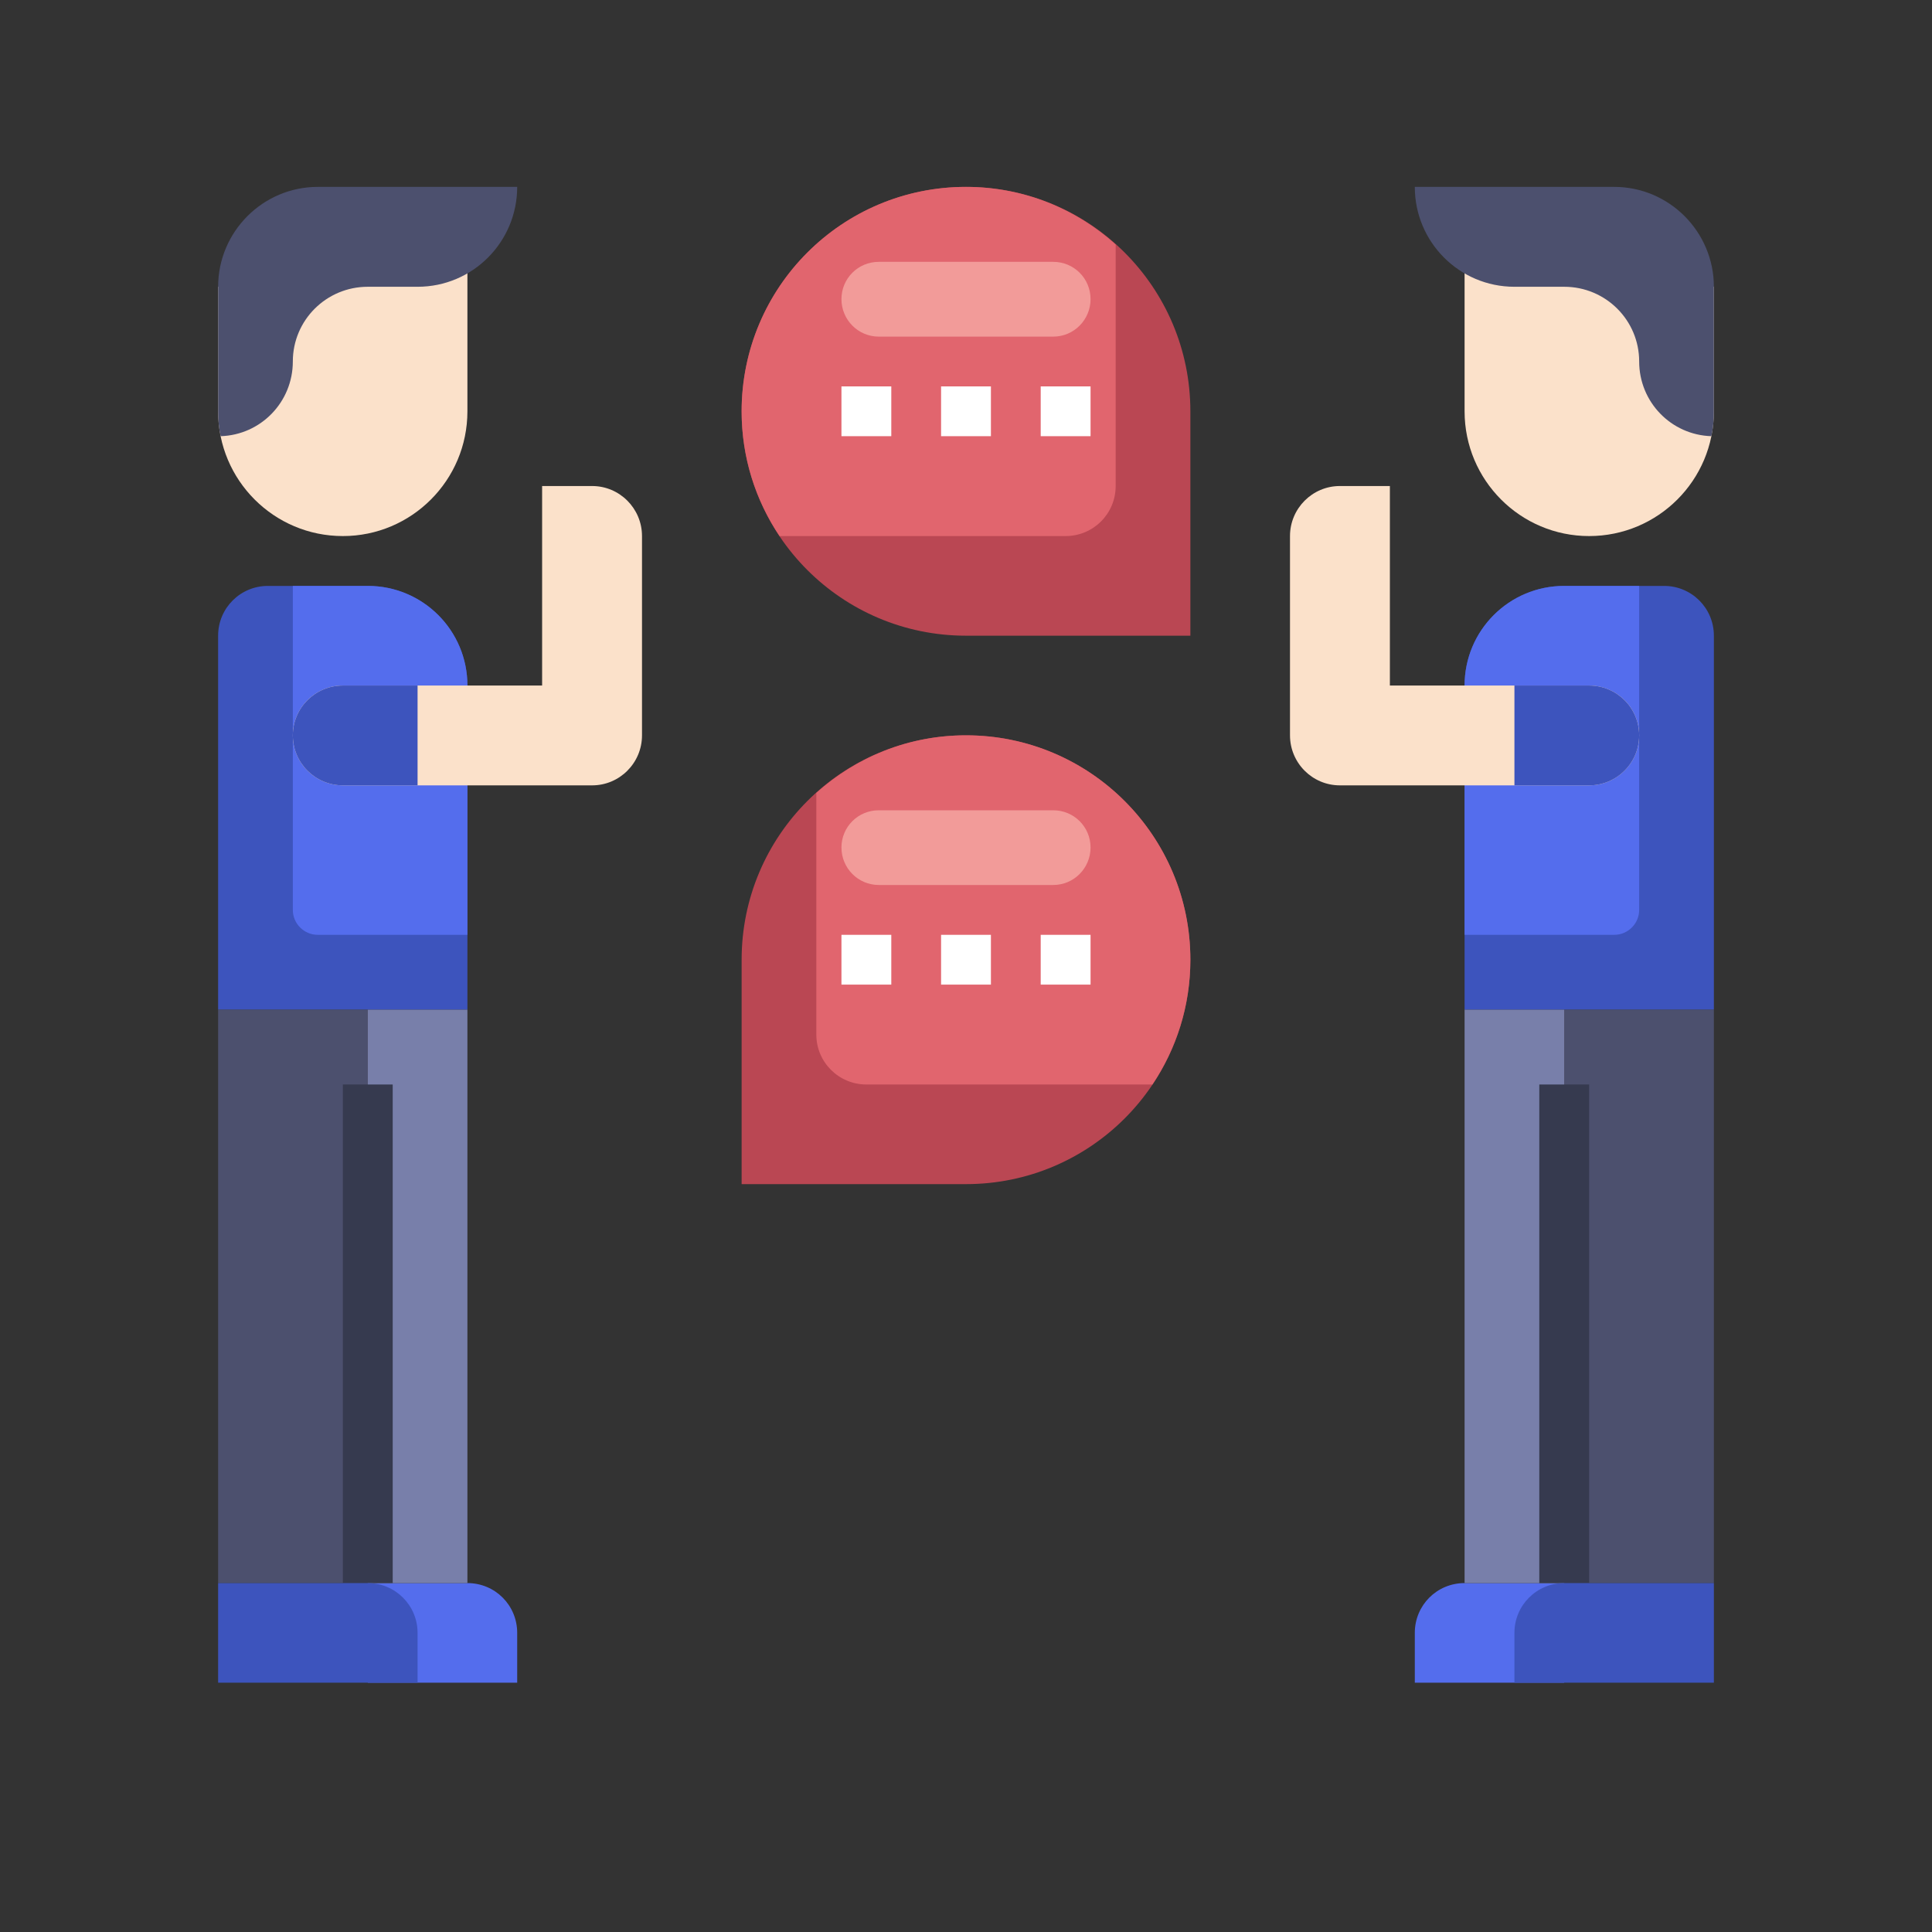<svg xmlns="http://www.w3.org/2000/svg" xmlns:xlink="http://www.w3.org/1999/xlink" width="40" zoomAndPan="magnify" viewBox="0 0 30 30" height="40" preserveAspectRatio="xMidYMid meet" version="1.0"><rect x="0" y="0" width="30" height="30" fill="#333333" stroke="none"/><defs><clipPath id="4556bfa546"><path d="M 11 2.902 L 19 2.902 L 19 10 L 11 10 Z M 11 2.902 " clip-rule="nonzero"/></clipPath><clipPath id="4b721a997b"><path d="M 11 2.902 L 18 2.902 L 18 9 L 11 9 Z M 11 2.902 " clip-rule="nonzero"/></clipPath><clipPath id="09f5b2ce95"><path d="M 5 24 L 9 24 L 9 26.129 L 5 26.129 Z M 5 24 " clip-rule="nonzero"/></clipPath><clipPath id="436c4809cd"><path d="M 3.387 15 L 6 15 L 6 25 L 3.387 25 Z M 3.387 15 " clip-rule="nonzero"/></clipPath><clipPath id="b08c2aa405"><path d="M 3.387 9 L 8 9 L 8 16 L 3.387 16 Z M 3.387 9 " clip-rule="nonzero"/></clipPath><clipPath id="e79eb67b8f"><path d="M 3.387 3 L 8 3 L 8 9 L 3.387 9 Z M 3.387 3 " clip-rule="nonzero"/></clipPath><clipPath id="bebab37c99"><path d="M 3.387 2.902 L 9 2.902 L 9 7 L 3.387 7 Z M 3.387 2.902 " clip-rule="nonzero"/></clipPath><clipPath id="1a0919b074"><path d="M 3.387 24 L 7 24 L 7 26.129 L 3.387 26.129 Z M 3.387 24 " clip-rule="nonzero"/></clipPath><clipPath id="8e8e1ea4f7"><path d="M 21 24 L 25 24 L 25 26.129 L 21 26.129 Z M 21 24 " clip-rule="nonzero"/></clipPath><clipPath id="245a698fff"><path d="M 24 15 L 26.613 15 L 26.613 25 L 24 25 Z M 24 15 " clip-rule="nonzero"/></clipPath><clipPath id="9c4afc76e4"><path d="M 22 9 L 26.613 9 L 26.613 16 L 22 16 Z M 22 9 " clip-rule="nonzero"/></clipPath><clipPath id="8c1a15b24d"><path d="M 22 3 L 26.613 3 L 26.613 9 L 22 9 Z M 22 3 " clip-rule="nonzero"/></clipPath><clipPath id="26a5cb1f40"><path d="M 21 2.902 L 26.613 2.902 L 26.613 7 L 21 7 Z M 21 2.902 " clip-rule="nonzero"/></clipPath><clipPath id="76784a7501"><path d="M 23 24 L 26.613 24 L 26.613 26.129 L 23 26.129 Z M 23 24 " clip-rule="nonzero"/></clipPath></defs><g clip-path="url(#4556bfa546)"><path fill="#ba4753" d="M 18.484 9.871 L 15 9.871 C 13.074 9.871 11.516 8.312 11.516 6.387 C 11.516 4.461 13.074 2.902 15 2.902 C 16.926 2.902 18.484 4.461 18.484 6.387 Z M 18.484 9.871 " fill-opacity="1" fill-rule="nonzero"/></g><g clip-path="url(#4b721a997b)"><path fill="#e1656e" d="M 12.105 8.324 L 16.547 8.324 C 16.977 8.324 17.324 7.977 17.324 7.547 L 17.324 3.797 C 16.707 3.242 15.895 2.902 15 2.902 C 13.074 2.902 11.516 4.461 11.516 6.387 C 11.516 7.105 11.734 7.77 12.105 8.324 Z M 12.105 8.324 " fill-opacity="1" fill-rule="nonzero"/></g><g clip-path="url(#09f5b2ce95)"><path fill="#546ded" d="M 5.711 24.582 L 5.711 26.129 L 8.031 26.129 L 8.031 25.355 C 8.031 24.926 7.688 24.582 7.258 24.582 Z M 5.711 24.582 " fill-opacity="1" fill-rule="nonzero"/></g><g clip-path="url(#436c4809cd)"><path fill="#4c506e" d="M 3.387 15.676 L 5.711 15.676 L 5.711 24.582 L 3.387 24.582 Z M 3.387 15.676 " fill-opacity="1" fill-rule="nonzero"/></g><path fill="#787faa" d="M 5.711 15.676 L 7.258 15.676 L 7.258 24.582 L 5.711 24.582 Z M 5.711 15.676 " fill-opacity="1" fill-rule="nonzero"/><g clip-path="url(#b08c2aa405)"><path fill="#3d54bd" d="M 5.711 9.098 L 4.16 9.098 C 3.734 9.098 3.387 9.441 3.387 9.871 L 3.387 15.676 L 7.258 15.676 L 7.258 10.645 C 7.258 9.789 6.566 9.098 5.711 9.098 Z M 5.711 9.098 " fill-opacity="1" fill-rule="nonzero"/></g><path fill="#546ded" d="M 5.711 9.098 L 4.547 9.098 L 4.547 14.129 C 4.547 14.344 4.723 14.516 4.934 14.516 L 7.258 14.516 L 7.258 10.645 C 7.258 9.789 6.566 9.098 5.711 9.098 Z M 5.711 9.098 " fill-opacity="1" fill-rule="nonzero"/><path fill="#fbe1ca" d="M 9.969 8.324 L 9.969 11.418 C 9.969 11.848 9.621 12.195 9.195 12.195 L 5.324 12.195 C 4.895 12.195 4.547 11.848 4.547 11.418 C 4.547 10.992 4.895 10.645 5.324 10.645 L 8.418 10.645 L 8.418 7.547 L 9.195 7.547 C 9.621 7.547 9.969 7.895 9.969 8.324 Z M 9.969 8.324 " fill-opacity="1" fill-rule="nonzero"/><path fill="#3d54bd" d="M 6.484 12.195 L 5.324 12.195 C 4.895 12.195 4.547 11.848 4.547 11.418 C 4.547 10.992 4.895 10.645 5.324 10.645 L 6.484 10.645 Z M 6.484 12.195 " fill-opacity="1" fill-rule="nonzero"/><g clip-path="url(#e79eb67b8f)"><path fill="#fbe1ca" d="M 7.258 3.676 L 7.258 6.387 C 7.258 7.457 6.391 8.324 5.324 8.324 C 4.254 8.324 3.387 7.457 3.387 6.387 L 3.387 4.453 " fill-opacity="1" fill-rule="nonzero"/></g><path fill="#363a4f" d="M 5.324 16.84 L 6.098 16.84 L 6.098 24.582 L 5.324 24.582 Z M 5.324 16.84 " fill-opacity="1" fill-rule="nonzero"/><g clip-path="url(#bebab37c99)"><path fill="#4c506e" d="M 3.387 6.387 C 3.387 6.52 3.398 6.648 3.426 6.773 C 4.051 6.754 4.547 6.242 4.547 5.613 C 4.547 4.973 5.066 4.453 5.711 4.453 L 6.484 4.453 C 7.34 4.453 8.031 3.758 8.031 2.902 L 4.934 2.902 C 4.082 2.902 3.387 3.598 3.387 4.453 Z M 3.387 6.387 " fill-opacity="1" fill-rule="nonzero"/></g><g clip-path="url(#1a0919b074)"><path fill="#3d54bd" d="M 3.387 24.582 L 3.387 26.129 L 6.484 26.129 L 6.484 25.355 C 6.484 24.926 6.137 24.582 5.711 24.582 Z M 3.387 24.582 " fill-opacity="1" fill-rule="nonzero"/></g><path fill="#ffffff" d="M 13.066 6 L 13.84 6 L 13.84 6.773 L 13.066 6.773 Z M 13.066 6 " fill-opacity="1" fill-rule="nonzero"/><path fill="#ffffff" d="M 14.613 6 L 15.387 6 L 15.387 6.773 L 14.613 6.773 Z M 14.613 6 " fill-opacity="1" fill-rule="nonzero"/><path fill="#ffffff" d="M 16.16 6 L 16.934 6 L 16.934 6.773 L 16.16 6.773 Z M 16.16 6 " fill-opacity="1" fill-rule="nonzero"/><g clip-path="url(#8e8e1ea4f7)"><path fill="#546ded" d="M 24.289 24.582 L 24.289 26.129 L 21.969 26.129 L 21.969 25.355 C 21.969 24.926 22.312 24.582 22.742 24.582 Z M 24.289 24.582 " fill-opacity="1" fill-rule="nonzero"/></g><g clip-path="url(#245a698fff)"><path fill="#4c506e" d="M 26.613 24.582 L 24.289 24.582 L 24.289 15.676 L 26.613 15.676 Z M 26.613 24.582 " fill-opacity="1" fill-rule="nonzero"/></g><path fill="#787faa" d="M 24.289 24.582 L 22.742 24.582 L 22.742 15.676 L 24.289 15.676 Z M 24.289 24.582 " fill-opacity="1" fill-rule="nonzero"/><g clip-path="url(#9c4afc76e4)"><path fill="#3d54bd" d="M 24.289 9.098 L 25.84 9.098 C 26.266 9.098 26.613 9.441 26.613 9.871 L 26.613 15.676 L 22.742 15.676 L 22.742 10.645 C 22.742 9.789 23.434 9.098 24.289 9.098 Z M 24.289 9.098 " fill-opacity="1" fill-rule="nonzero"/></g><path fill="#546ded" d="M 24.289 9.098 L 25.453 9.098 L 25.453 14.129 C 25.453 14.344 25.277 14.516 25.066 14.516 L 22.742 14.516 L 22.742 10.645 C 22.742 9.789 23.434 9.098 24.289 9.098 Z M 24.289 9.098 " fill-opacity="1" fill-rule="nonzero"/><path fill="#fbe1ca" d="M 20.031 8.324 L 20.031 11.418 C 20.031 11.848 20.379 12.195 20.805 12.195 L 24.676 12.195 C 25.105 12.195 25.453 11.848 25.453 11.418 C 25.453 10.992 25.105 10.645 24.676 10.645 L 21.582 10.645 L 21.582 7.547 L 20.805 7.547 C 20.379 7.547 20.031 7.895 20.031 8.324 Z M 20.031 8.324 " fill-opacity="1" fill-rule="nonzero"/><path fill="#3d54bd" d="M 23.516 12.195 L 24.676 12.195 C 25.105 12.195 25.453 11.848 25.453 11.418 C 25.453 10.992 25.105 10.645 24.676 10.645 L 23.516 10.645 Z M 23.516 12.195 " fill-opacity="1" fill-rule="nonzero"/><g clip-path="url(#8c1a15b24d)"><path fill="#fbe1ca" d="M 22.742 3.676 L 22.742 6.387 C 22.742 7.457 23.609 8.324 24.676 8.324 C 25.746 8.324 26.613 7.457 26.613 6.387 L 26.613 4.453 " fill-opacity="1" fill-rule="nonzero"/></g><path fill="#363a4f" d="M 23.902 16.84 L 24.676 16.84 L 24.676 24.582 L 23.902 24.582 Z M 23.902 16.84 " fill-opacity="1" fill-rule="nonzero"/><g clip-path="url(#26a5cb1f40)"><path fill="#4c506e" d="M 26.613 6.387 C 26.613 6.52 26.602 6.648 26.574 6.773 C 25.949 6.754 25.453 6.242 25.453 5.613 C 25.453 4.973 24.934 4.453 24.289 4.453 L 23.516 4.453 C 22.66 4.453 21.969 3.758 21.969 2.902 L 25.066 2.902 C 25.918 2.902 26.613 3.598 26.613 4.453 Z M 26.613 6.387 " fill-opacity="1" fill-rule="nonzero"/></g><g clip-path="url(#76784a7501)"><path fill="#3d54bd" d="M 26.613 24.582 L 26.613 26.129 L 23.516 26.129 L 23.516 25.355 C 23.516 24.926 23.863 24.582 24.289 24.582 Z M 26.613 24.582 " fill-opacity="1" fill-rule="nonzero"/></g><path fill="#f29b99" d="M 16.355 5.227 L 13.645 5.227 C 13.324 5.227 13.066 4.965 13.066 4.645 C 13.066 4.324 13.324 4.066 13.645 4.066 L 16.355 4.066 C 16.676 4.066 16.934 4.324 16.934 4.645 C 16.934 4.965 16.676 5.227 16.355 5.227 Z M 16.355 5.227 " fill-opacity="1" fill-rule="nonzero"/><path fill="#ba4753" d="M 11.516 18.387 L 15 18.387 C 16.926 18.387 18.484 16.828 18.484 14.902 C 18.484 12.98 16.926 11.418 15 11.418 C 13.074 11.418 11.516 12.98 11.516 14.902 Z M 11.516 18.387 " fill-opacity="1" fill-rule="nonzero"/><path fill="#e1656e" d="M 17.895 16.84 L 13.453 16.84 C 13.023 16.84 12.676 16.492 12.676 16.066 L 12.676 12.312 C 13.293 11.758 14.105 11.418 15 11.418 C 16.926 11.418 18.484 12.98 18.484 14.902 C 18.484 15.621 18.266 16.285 17.895 16.84 Z M 17.895 16.84 " fill-opacity="1" fill-rule="nonzero"/><path fill="#ffffff" d="M 16.16 14.516 L 16.934 14.516 L 16.934 15.289 L 16.16 15.289 Z M 16.16 14.516 " fill-opacity="1" fill-rule="nonzero"/><path fill="#ffffff" d="M 14.613 14.516 L 15.387 14.516 L 15.387 15.289 L 14.613 15.289 Z M 14.613 14.516 " fill-opacity="1" fill-rule="nonzero"/><path fill="#ffffff" d="M 13.066 14.516 L 13.84 14.516 L 13.84 15.289 L 13.066 15.289 Z M 13.066 14.516 " fill-opacity="1" fill-rule="nonzero"/><path fill="#f29b99" d="M 13.645 13.742 L 16.355 13.742 C 16.676 13.742 16.934 13.48 16.934 13.16 C 16.934 12.84 16.676 12.582 16.355 12.582 L 13.645 12.582 C 13.324 12.582 13.066 12.84 13.066 13.16 C 13.066 13.48 13.324 13.742 13.645 13.742 Z M 13.645 13.742 " fill-opacity="1" fill-rule="nonzero"/></svg>